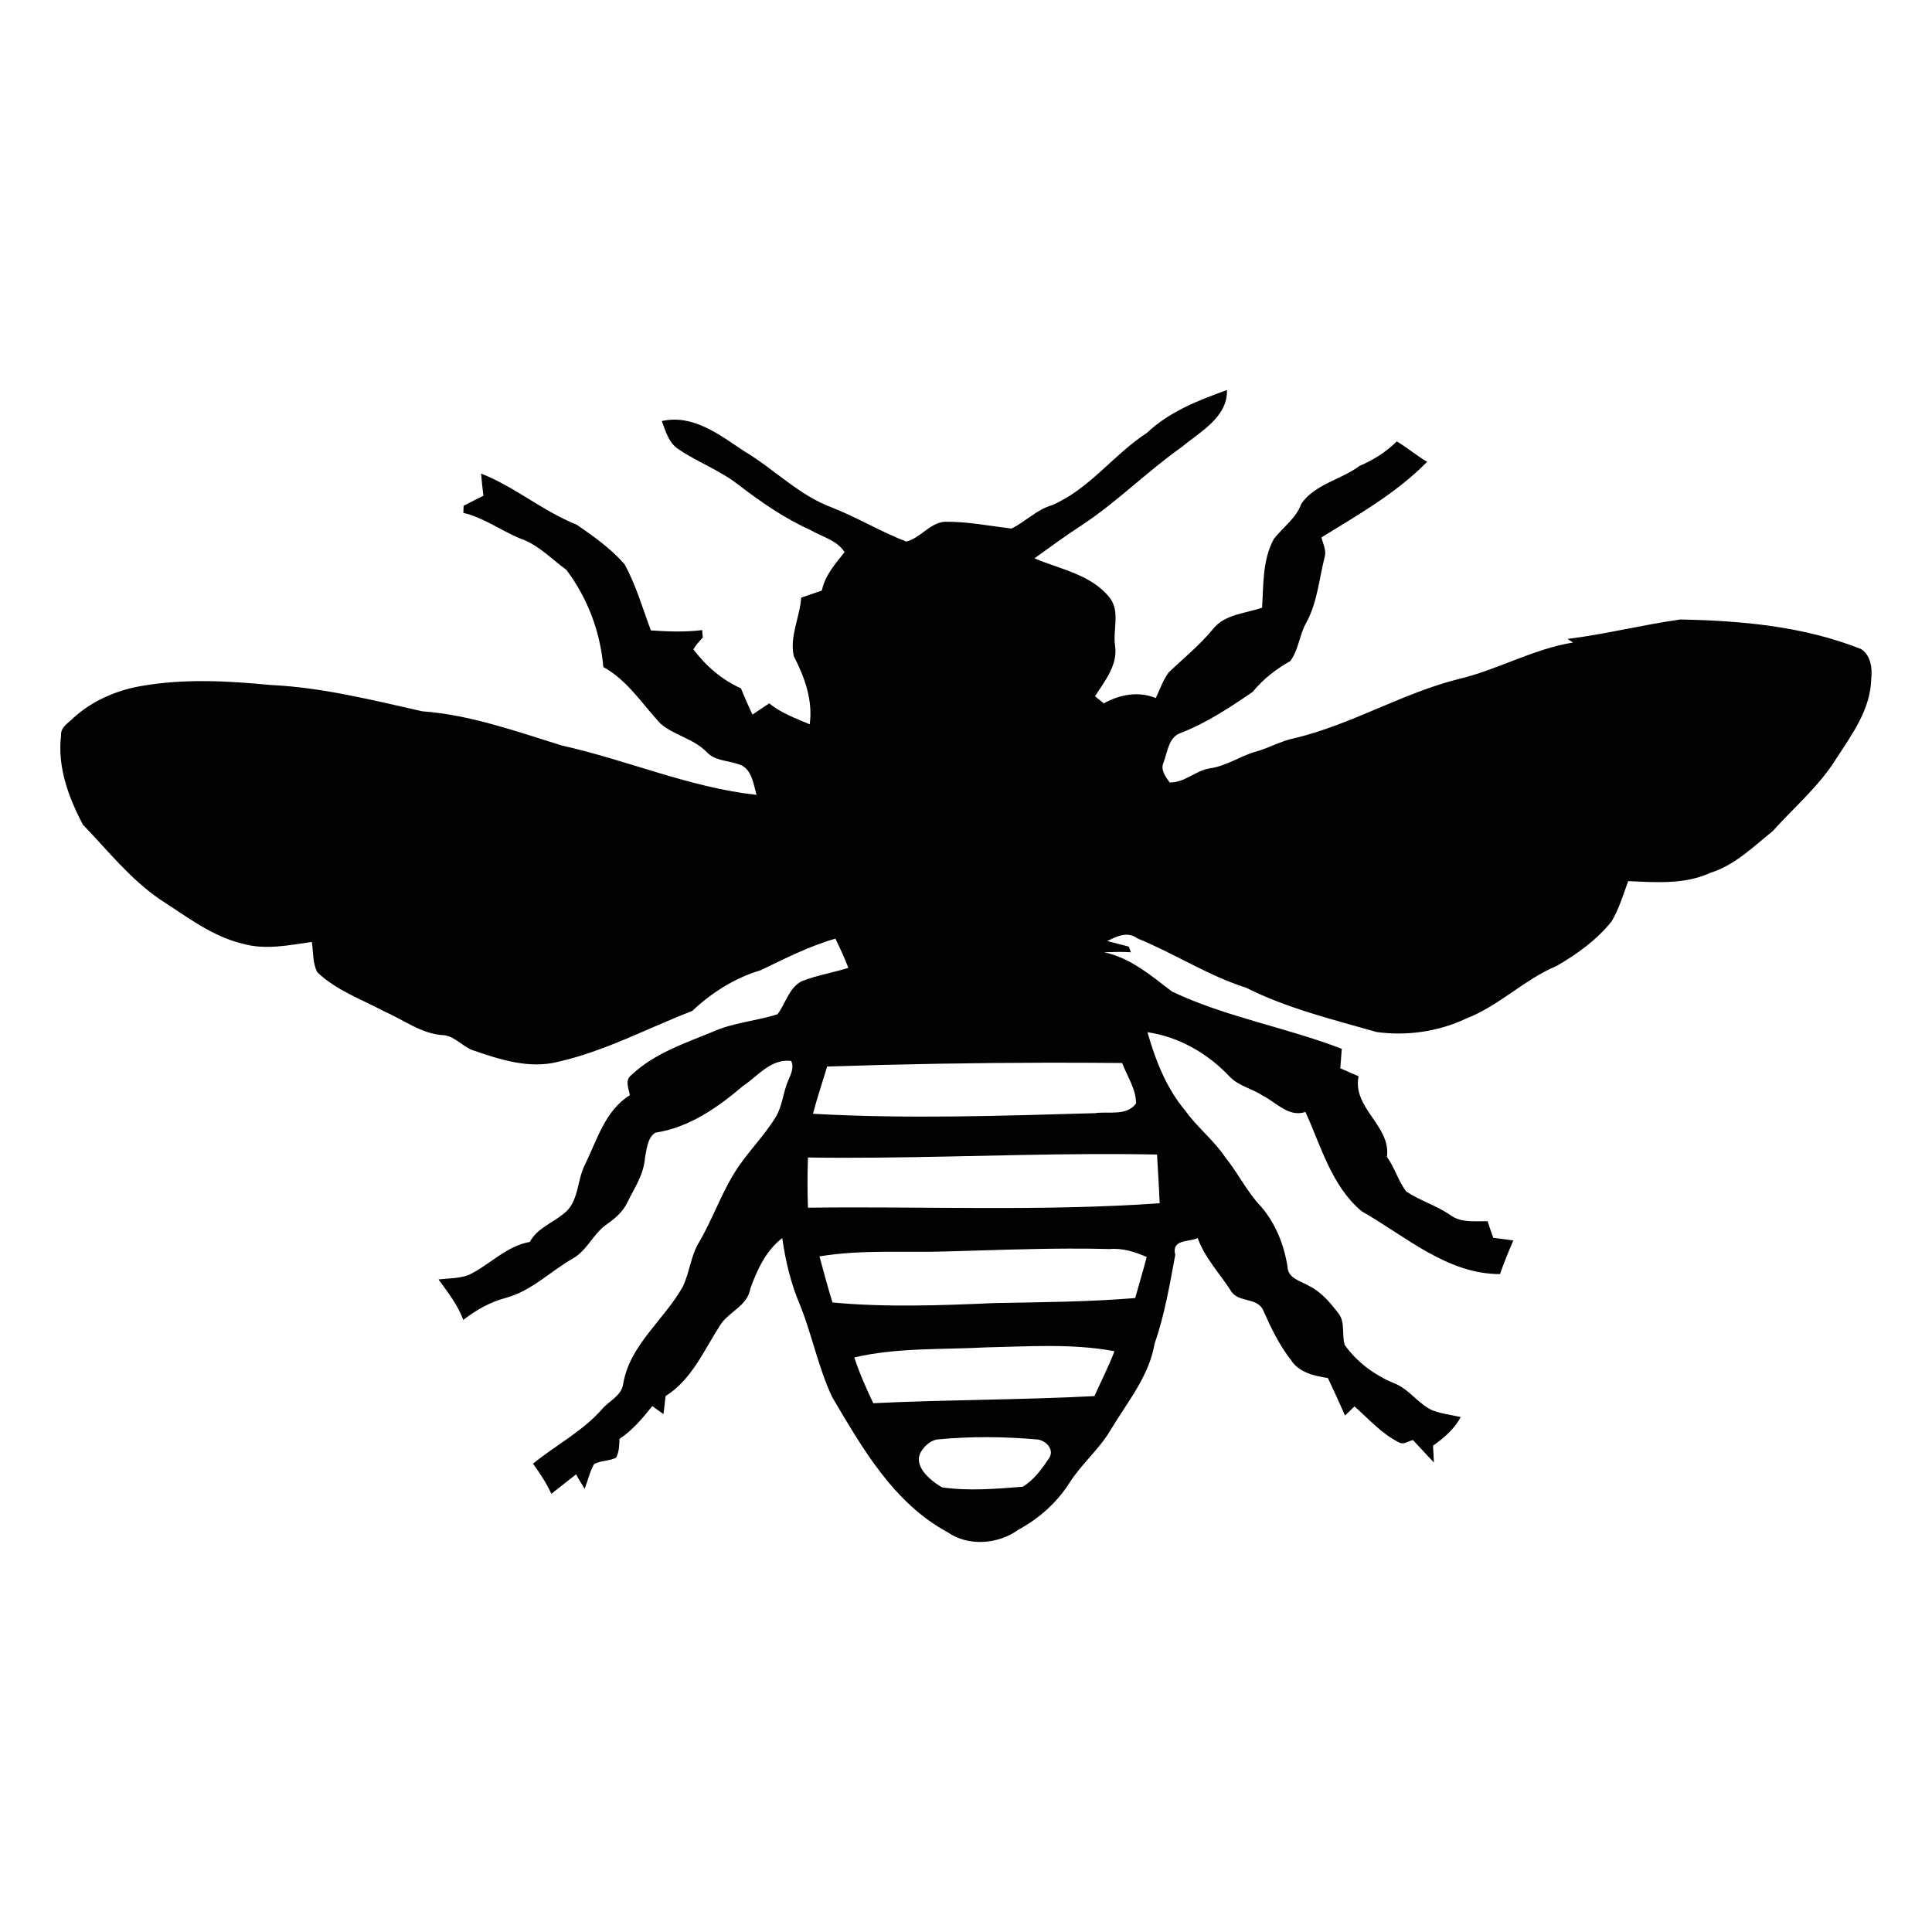 <?xml version="1.0" encoding="UTF-8" standalone="no"?>
<!-- Generator: Adobe Illustrator 15.1.0, SVG Export Plug-In . SVG Version: 6.00 Build 0)  -->

<svg
   xmlns:dc="http://purl.org/dc/elements/1.1/"
   xmlns:cc="http://creativecommons.org/ns#"
   xmlns:rdf="http://www.w3.org/1999/02/22-rdf-syntax-ns#"
   xmlns:svg="http://www.w3.org/2000/svg"
   xmlns="http://www.w3.org/2000/svg"
   xmlns:sodipodi="http://sodipodi.sourceforge.net/DTD/sodipodi-0.dtd"
   xmlns:inkscape="http://www.inkscape.org/namespaces/inkscape"
   version="1.1"
   id="Layer_1"
   x="0px"
   y="0px"
   width="96"
   height="96"
   viewBox="0 0 96 96"
   enable-background="new 0 0 100 63.6"
   xml:space="preserve"
   inkscape:version="0.91 r13725"
   sodipodi:docname="bees.svg"><defs
     id="defs7" /><sodipodi:namedview
     pagecolor="#ffffff"
     bordercolor="#666666"
     borderopacity="1"
     objecttolerance="10"
     gridtolerance="10"
     guidetolerance="10"
     inkscape:pageopacity="0"
     inkscape:pageshadow="2"
     inkscape:window-width="1015"
     inkscape:window-height="601"
     id="namedview5"
     showgrid="false"
     inkscape:zoom="3.7106919"
     inkscape:cx="16.31356"
     inkscape:cy="42.57966"
     inkscape:window-x="0"
     inkscape:window-y="0"
     inkscape:window-maximized="0"
     inkscape:current-layer="Layer_1" /><path
     d="m 92.472,32.249 c -2.846,-1.13 -5.942,-1.409 -8.98,-1.467 -1.878,0.265 -3.727,0.734 -5.605,0.968 0.089,0.059 0.192,0.117 0.28,0.176 -1.997,0.322 -3.758,1.364 -5.709,1.819 -2.818,0.718 -5.311,2.26 -8.129,2.935 -0.675,0.131 -1.292,0.499 -1.952,0.675 -0.763,0.221 -1.437,0.705 -2.245,0.822 -0.719,0.103 -1.261,0.719 -2.01,0.704 -0.206,-0.279 -0.469,-0.631 -0.309,-0.983 0.206,-0.543 0.25,-1.276 0.867,-1.481 1.275,-0.499 2.435,-1.262 3.566,-2.039 0.513,-0.631 1.158,-1.13 1.862,-1.526 0.427,-0.557 0.455,-1.32 0.807,-1.922 0.557,-1.028 0.631,-2.201 0.923,-3.317 0.059,-0.308 -0.103,-0.601 -0.176,-0.91 1.833,-1.13 3.728,-2.201 5.253,-3.757 -0.528,-0.308 -0.984,-0.704 -1.511,-1.013 -0.528,0.527 -1.16,0.924 -1.85,1.218 -0.924,0.689 -2.201,0.895 -2.891,1.877 -0.262,0.735 -0.908,1.16 -1.364,1.748 -0.572,1.041 -0.513,2.274 -0.587,3.419 -0.836,0.293 -1.85,0.322 -2.435,1.056 -0.66,0.807 -1.467,1.454 -2.215,2.172 -0.28,0.382 -0.427,0.837 -0.632,1.262 -0.866,-0.352 -1.789,-0.176 -2.583,0.264 l -0.438,-0.353 c 0.483,-0.748 1.144,-1.555 0.997,-2.509 -0.118,-0.807 0.279,-1.732 -0.293,-2.421 -0.924,-1.13 -2.436,-1.38 -3.713,-1.922 0.764,-0.544 1.511,-1.101 2.304,-1.615 1.776,-1.159 3.272,-2.685 5.018,-3.918 0.895,-0.746 2.289,-1.48 2.244,-2.83 -1.423,0.513 -2.86,1.071 -3.976,2.128 -1.671,1.086 -2.861,2.803 -4.723,3.596 -0.764,0.22 -1.307,0.822 -2.012,1.159 -1.1,-0.132 -2.201,-0.352 -3.3,-0.338 -0.749,0.044 -1.233,0.822 -1.922,0.984 -1.262,-0.484 -2.421,-1.189 -3.683,-1.688 -1.643,-0.602 -2.891,-1.922 -4.372,-2.803 -1.218,-0.807 -2.538,-1.849 -4.093,-1.497 0.19,0.499 0.338,1.085 0.822,1.394 0.94,0.645 2.039,1.041 2.949,1.745 1.13,0.866 2.303,1.688 3.609,2.274 0.572,0.338 1.32,0.499 1.702,1.101 -0.469,0.587 -0.968,1.145 -1.13,1.908 -0.338,0.118 -0.675,0.235 -1.028,0.353 -0.059,0.954 -0.587,1.937 -0.367,2.905 0.544,1.056 0.954,2.186 0.792,3.389 -0.689,-0.293 -1.423,-0.558 -2.01,-1.042 -0.279,0.191 -0.558,0.366 -0.836,0.558 -0.206,-0.44 -0.396,-0.866 -0.572,-1.306 -0.939,-0.411 -1.745,-1.115 -2.363,-1.937 0.132,-0.221 0.293,-0.396 0.47,-0.587 -0.015,-0.118 -0.03,-0.249 -0.03,-0.367 -0.851,0.103 -1.703,0.074 -2.553,0.015 -0.411,-1.101 -0.734,-2.246 -1.306,-3.287 -0.675,-0.778 -1.526,-1.379 -2.377,-1.966 -1.673,-0.663 -3.067,-1.881 -4.754,-2.541 0.029,0.367 0.074,0.734 0.117,1.101 -0.338,0.162 -0.66,0.338 -0.983,0.499 0,0.088 -0.015,0.264 -0.015,0.353 1.013,0.234 1.864,0.88 2.832,1.276 0.895,0.308 1.541,1.013 2.289,1.555 1.057,1.409 1.688,3.082 1.834,4.828 1.203,0.66 1.937,1.849 2.847,2.817 0.689,0.587 1.643,0.748 2.274,1.394 0.411,0.455 1.042,0.426 1.585,0.617 0.66,0.162 0.748,0.968 0.909,1.526 -3.331,-0.366 -6.427,-1.731 -9.67,-2.451 -2.274,-0.704 -4.549,-1.526 -6.941,-1.702 -2.48,-0.557 -4.974,-1.188 -7.528,-1.306 -2.128,-0.206 -4.284,-0.323 -6.397,0.044 -1.247,0.205 -2.465,0.734 -3.405,1.585 -0.235,0.249 -0.645,0.455 -0.617,0.866 -0.191,1.571 0.366,3.082 1.086,4.446 1.233,1.276 2.347,2.7 3.83,3.713 1.306,0.836 2.568,1.834 4.109,2.201 1.129,0.323 2.304,0.073 3.433,-0.088 0.088,0.499 0.03,1.056 0.279,1.511 0.939,0.896 2.187,1.337 3.317,1.938 0.983,0.426 1.878,1.144 2.993,1.187 0.527,0.074 0.896,0.544 1.379,0.734 1.364,0.469 2.817,0.954 4.27,0.586 2.334,-0.528 4.446,-1.671 6.662,-2.524 0.968,-0.91 2.113,-1.643 3.405,-2.025 1.218,-0.587 2.421,-1.202 3.713,-1.57 0.235,0.47 0.455,0.968 0.645,1.453 -0.763,0.235 -1.571,0.367 -2.318,0.661 -0.645,0.337 -0.792,1.101 -1.203,1.643 -1.057,0.337 -2.201,0.41 -3.243,0.881 -1.394,0.572 -2.891,1.069 -4.02,2.142 -0.338,0.248 -0.131,0.674 -0.073,0.997 -1.233,0.763 -1.63,2.23 -2.231,3.448 -0.411,0.793 -0.293,1.878 -1.071,2.451 -0.557,0.455 -1.306,0.719 -1.672,1.394 -1.174,0.206 -1.995,1.144 -3.038,1.643 -0.47,0.176 -0.998,0.162 -1.498,0.22 0.47,0.646 0.954,1.262 1.233,2.01 0.631,-0.484 1.32,-0.881 2.084,-1.085 1.292,-0.338 2.231,-1.321 3.361,-1.967 0.705,-0.395 1.013,-1.232 1.672,-1.688 0.411,-0.293 0.806,-0.617 1.028,-1.085 0.352,-0.719 0.822,-1.395 0.88,-2.216 0.088,-0.426 0.117,-0.998 0.514,-1.261 1.673,-0.25 3.096,-1.248 4.358,-2.319 0.749,-0.499 1.38,-1.364 2.391,-1.247 0.162,0.321 -0.014,0.674 -0.147,0.983 -0.249,0.572 -0.279,1.232 -0.601,1.777 -0.587,0.982 -1.438,1.788 -2.039,2.757 -0.705,1.116 -1.13,2.391 -1.805,3.522 -0.396,0.675 -0.455,1.468 -0.778,2.156 -0.924,1.672 -2.67,2.92 -2.979,4.887 -0.103,0.572 -0.689,0.806 -1.027,1.202 -0.968,1.115 -2.318,1.805 -3.449,2.73 0.338,0.469 0.675,0.968 0.91,1.497 l 1.232,-0.969 c 0.132,0.25 0.279,0.485 0.426,0.719 0.161,-0.41 0.249,-0.85 0.469,-1.231 0.338,-0.176 0.749,-0.147 1.086,-0.309 0.161,-0.279 0.161,-0.617 0.176,-0.94 0.645,-0.425 1.144,-1.026 1.629,-1.629 0.175,0.131 0.367,0.265 0.558,0.397 0.029,-0.221 0.073,-0.676 0.103,-0.896 1.292,-0.806 1.908,-2.273 2.7,-3.506 0.426,-0.69 1.365,-0.955 1.511,-1.834 0.338,-0.94 0.778,-1.893 1.585,-2.509 0.161,1.13 0.426,2.26 0.88,3.317 0.602,1.496 0.91,3.111 1.599,4.578 1.497,2.538 3.052,5.269 5.738,6.72 1.027,0.719 2.509,0.601 3.506,-0.118 1.027,-0.556 1.906,-1.334 2.538,-2.318 0.601,-0.954 1.481,-1.672 2.054,-2.642 0.822,-1.379 1.907,-2.656 2.186,-4.285 0.5,-1.438 0.749,-2.921 1.028,-4.417 -0.205,-0.806 0.719,-0.63 1.115,-0.836 0.352,0.984 1.086,1.745 1.643,2.612 0.353,0.617 1.32,0.309 1.615,0.983 0.382,0.867 0.792,1.716 1.378,2.465 0.383,0.617 1.16,0.792 1.834,0.895 0.293,0.617 0.572,1.232 0.851,1.864 0.161,-0.147 0.309,-0.309 0.469,-0.455 0.719,0.63 1.365,1.38 2.245,1.805 0.221,0.103 0.44,-0.089 0.661,-0.132 0.352,0.367 0.689,0.749 1.041,1.115 l -0.044,-0.837 c 0.544,-0.382 1.057,-0.822 1.379,-1.423 -0.469,-0.103 -0.968,-0.161 -1.423,-0.338 -0.719,-0.338 -1.159,-1.071 -1.908,-1.349 -0.954,-0.396 -1.834,-1.042 -2.435,-1.894 -0.162,-0.512 0.044,-1.13 -0.322,-1.584 -0.411,-0.529 -0.851,-1.058 -1.454,-1.351 -0.41,-0.248 -1.055,-0.365 -1.069,-0.968 -0.176,-1.086 -0.588,-2.128 -1.306,-2.964 -0.705,-0.734 -1.144,-1.673 -1.791,-2.465 -0.556,-0.837 -1.378,-1.468 -1.966,-2.29 -0.954,-1.13 -1.498,-2.524 -1.894,-3.917 1.556,0.219 2.993,1.055 4.064,2.185 0.441,0.484 1.115,0.601 1.643,0.955 0.689,0.337 1.292,1.1 2.143,0.822 0.778,1.702 1.292,3.668 2.788,4.93 2.172,1.232 4.24,3.126 6.881,3.126 0.192,-0.572 0.426,-1.13 0.661,-1.673 -0.338,-0.043 -0.675,-0.088 -0.998,-0.131 -0.103,-0.279 -0.19,-0.543 -0.279,-0.822 -0.617,-0.014 -1.306,0.089 -1.834,-0.293 -0.689,-0.485 -1.511,-0.719 -2.216,-1.189 -0.395,-0.528 -0.572,-1.187 -0.953,-1.716 0.205,-1.556 -1.733,-2.42 -1.409,-4.006 -0.308,-0.131 -0.601,-0.264 -0.91,-0.396 0.03,-0.322 0.045,-0.645 0.074,-0.968 -2.773,-1.071 -5.752,-1.571 -8.438,-2.847 -1.041,-0.792 -2.054,-1.672 -3.375,-1.951 0.441,-0.015 0.896,-0.03 1.336,0 -0.029,-0.074 -0.073,-0.206 -0.103,-0.279 -0.264,-0.074 -0.806,-0.205 -1.071,-0.279 0.47,-0.234 0.998,-0.499 1.498,-0.131 1.833,0.749 3.506,1.849 5.399,2.451 2.04,1.027 4.285,1.57 6.485,2.201 1.482,0.205 3.067,-0.015 4.432,-0.662 1.643,-0.63 2.905,-1.95 4.52,-2.625 1.012,-0.587 1.994,-1.292 2.728,-2.216 0.366,-0.617 0.572,-1.32 0.822,-1.995 1.365,0.059 2.803,0.176 4.079,-0.411 1.219,-0.382 2.128,-1.292 3.096,-2.069 1.07,-1.188 2.304,-2.23 3.155,-3.595 0.792,-1.218 1.716,-2.465 1.745,-3.976 0.063,-0.531 -0.025,-1.177 -0.51,-1.485 z M 52.151,72.424 c -0.367,0.544 -0.764,1.115 -1.336,1.452 -1.32,0.103 -2.685,0.221 -4.006,0.03 -0.558,-0.322 -1.511,-1.085 -1.013,-1.819 0.176,-0.265 0.426,-0.485 0.749,-0.559 0.836,-0.08 1.672,-0.119 2.509,-0.117 0.836,0.003 1.673,0.044 2.508,0.117 0.411,0.06 0.822,0.472 0.588,0.896 z m 2.23,-3.052 c -3.668,0.191 -7.337,0.176 -10.99,0.352 -0.353,-0.749 -0.69,-1.496 -0.94,-2.274 2.142,-0.499 4.358,-0.381 6.53,-0.499 1.065,-0.022 2.139,-0.073 3.209,-0.069 1.071,0.004 2.139,0.061 3.188,0.26 -0.293,0.763 -0.66,1.482 -0.997,2.23 z m 2.025,-4.872 c -2.318,0.19 -4.651,0.205 -6.985,0.249 -2.686,0.117 -5.385,0.22 -8.056,-0.03 -0.235,-0.763 -0.44,-1.526 -0.645,-2.289 2.099,-0.352 4.241,-0.176 6.354,-0.248 2.013,-0.056 4.035,-0.134 6.053,-0.14 0.673,-0.002 1.346,0.004 2.018,0.022 0.645,-0.058 1.262,0.148 1.834,0.395 -0.177,0.69 -0.383,1.351 -0.572,2.04 z m 1.085,-7.132 c 0.044,0.806 0.103,1.614 0.131,2.421 -5.81,0.41 -11.651,0.147 -17.475,0.22 -0.03,-0.836 -0.03,-1.658 0,-2.494 4.697,0.071 9.395,-0.148 14.093,-0.169 1.085,-0.003 2.167,9e-4 3.251,0.022 z m -1.732,-4.548 c 0.249,0.659 0.691,1.291 0.691,2.009 -0.471,0.647 -1.381,0.382 -2.04,0.484 -4.667,0.132 -9.347,0.293 -14.013,0.03 0.205,-0.792 0.47,-1.571 0.704,-2.347 3.665,-0.122 7.33,-0.185 10.994,-0.191 1.221,-9e-4 2.444,0.004 3.665,0.015 z"
     id="path3"
     inkscape:connector-curvature="0"
     style="fill:#020202" /></svg>